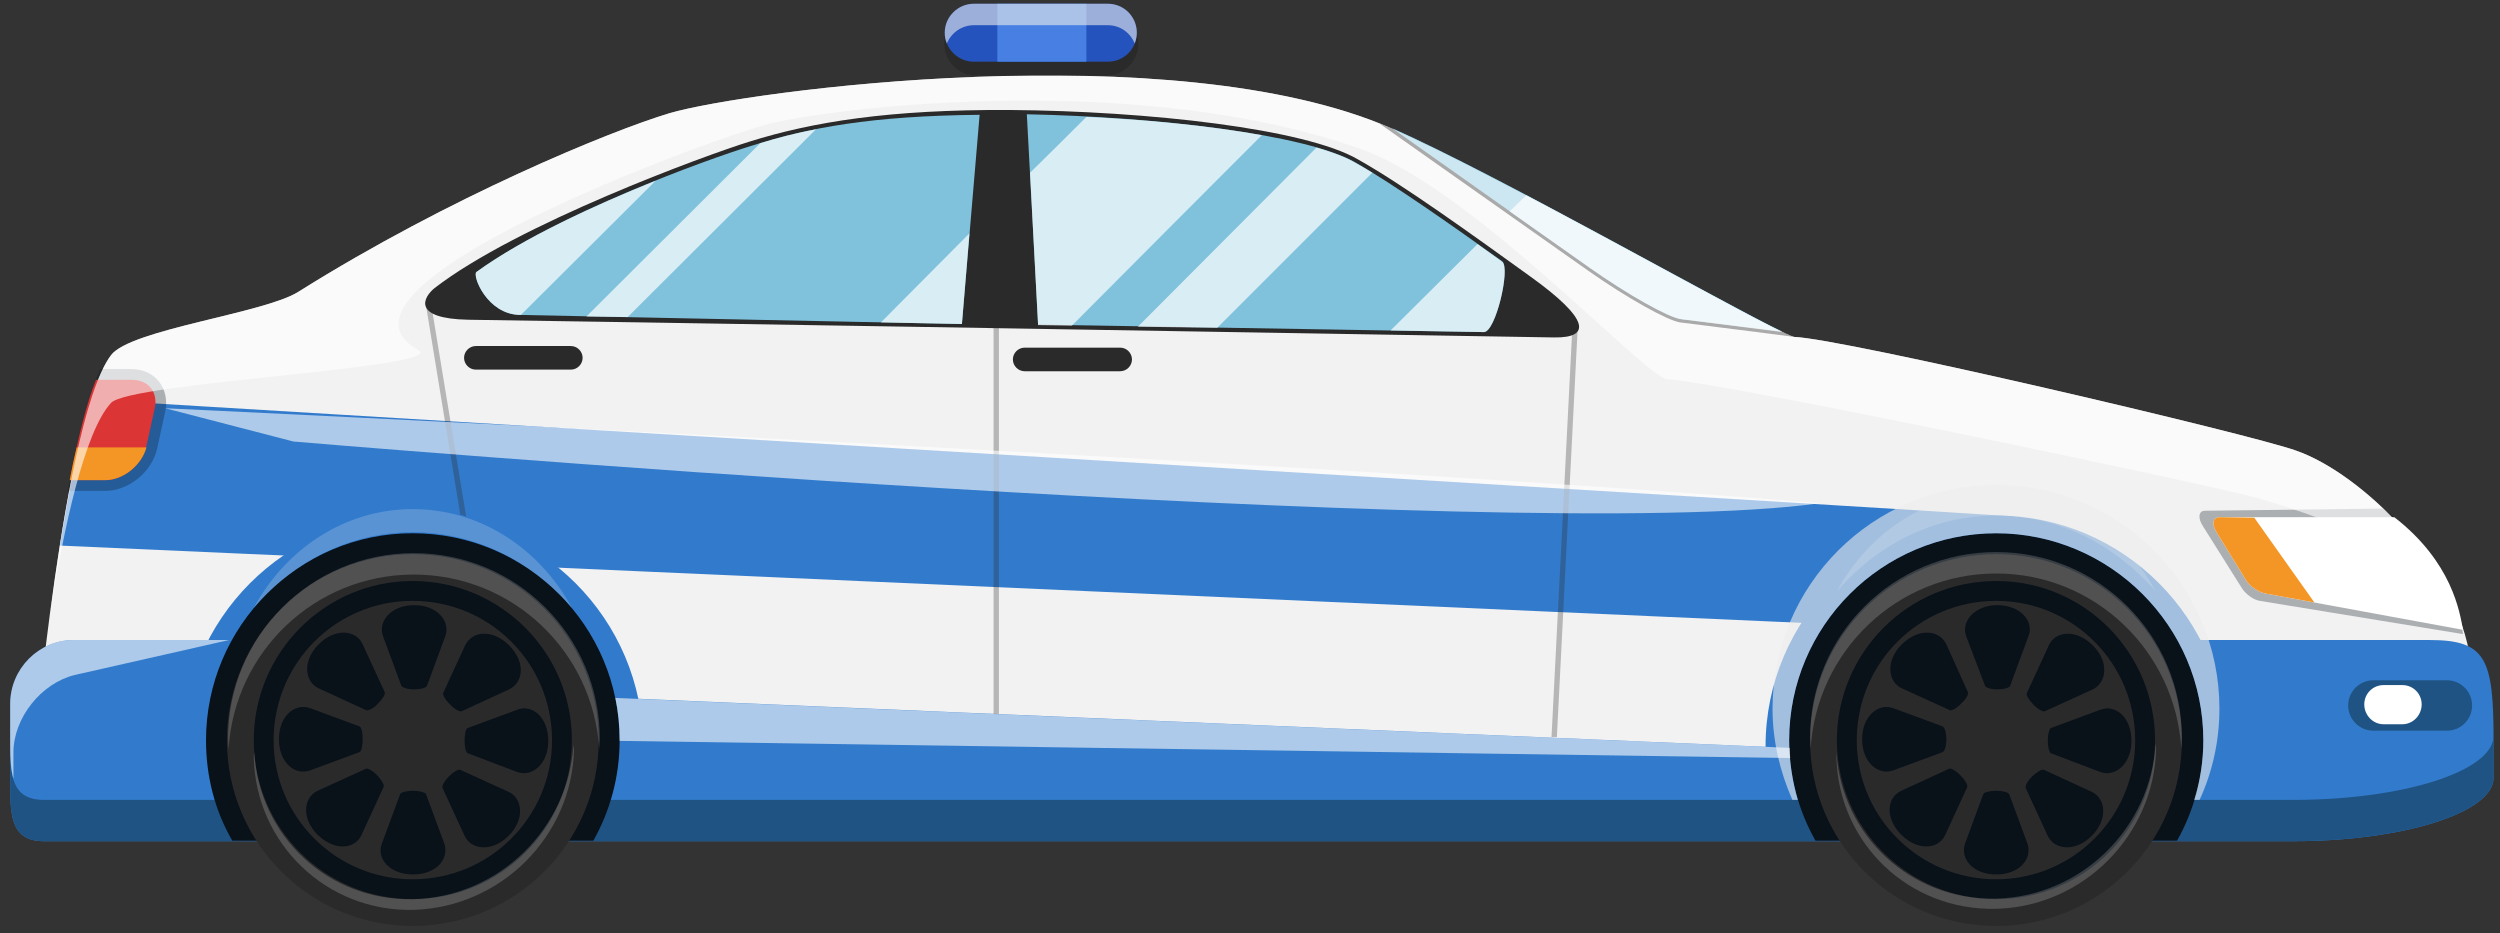 <svg version="1.2" xmlns="http://www.w3.org/2000/svg" viewBox="0 0 466 174" width="466" height="174">
	<rect x="0" y="0" width="466" height="174" fill="#333333" stroke="none"/>
	<title>-e-3</title>
	<style>
		.s0 { fill: #f2f2f2 } 
		.s1 { fill: #2a2a2b } 
		.s2 { fill: #327bcc } 
		.s3 { fill: #1e5384 } 
		.s4 { fill: #091119 } 
		.s5 { opacity: .3;fill: #091119 } 
		.s6 { fill: #ffffff } 
		.s7 { fill: #f49625 } 
		.s8 { fill: #db3535 } 
		.s9 { opacity: .3;fill: #2a2a2b } 
		.s10 { fill: #2453bd } 
		.s11 { fill: #477fe2 } 
		.s12 { opacity: .2;fill: #f9f9f9 } 
		.s13 { fill: #80c2dc } 
		.s14 { opacity: .7;fill: #ffffff } 
		.s15 { opacity: .6;fill: #ffffff } 
		.s16 { opacity: .6;fill: #ededed } 
		.s17 { opacity: .2;fill: #ededed } 
	</style>
	<g id="-e-3">
		<g id="&lt;Group&gt;">
			<g id="&lt;Group&gt;">
				<g id="&lt;Group&gt;">
					<g id="&lt;Group&gt;">
						<path id="&lt;Path&gt;" class="s0" d="m459.4 141.3l1.1-18.1c-2.2-17.4-20.4-35-32.5-39.2-8.6-3.1-84.5-20.9-93.6-21.2-4.9-1.4-54.3-29.8-75.1-38.9-40.6-17.7-120.6-6.9-134.5-2.8-11 3.3-41 15.6-69.2 33.3-6.3 4-31.3 7-34.9 11.8-8.9 11.8-14.4 75.1-14.4 75.1-1 8.3 4 15.2 11 15.2h397.6c7.1 0 47.6-6.9 44.5-15.2z"/>
						<path id="&lt;Path&gt;" class="s1" d="m289.7 62.9c6.8 0.1 6.8-3.3-4.5-11.4-10.4-7.5-23.7-17.1-32.1-21.8-9.8-5.7-39-9-65-9.2-22.3-0.1-36.6 2.2-48.4 5.9-8.1 2.5-43.3 15.4-58.7 27.3-2.1 1.7-4.3 5.7 6.3 5.9 21.9 0.3 137.6 2.2 202.4 3.3z"/>
						<path id="&lt;Path&gt;" class="s2" d="m464.8 145v-7.1c0-15.1-1.4-18.6-11.9-18.6h-69.7v9.8c0 6.6-5.3 11.9-11.9 11.9l-269.8-11.5c-6.5 0-11.5 6.2-11.5-0.4v-9.8h-76.3c-6.5 0-11.8 5.4-11.8 11.9v13.8c0 6.5-0.2 11.8 6.3 11.8h419.3c20.3 0 37.3-5.3 37.3-11.8z"/>
						<path id="&lt;Path&gt;" class="s2" d="m119.9 139.1c0-23.7-19.3-43-43-43-23.6 0-42.9 19.3-42.9 43 0 6 1.3 11.8 3.6 17h78.7c2.3-5.2 3.6-11 3.6-17z"/>
						<path id="&lt;Path&gt;" class="s2" d="m415 139.1c0-23.7-19.2-43-42.9-43-23.7 0-43 19.3-43 43 0 6 1.3 11.8 3.6 17h78.8c2.2-5.2 3.5-11 3.5-17z"/>
						<path id="&lt;Path&gt;" class="s3" d="m427.5 149.1h-419.3c-6 0-6.3-4.5-6.3-10.3v6.2c0 6.5-0.2 11.8 6.3 11.8h419.3c20.3 0 37.3-5.3 37.3-11.8v-7.1q0-0.3 0-0.7c-0.1 6.6-17 11.9-37.3 11.9z"/>
						<path id="&lt;Path&gt;" class="s2" d="m410.2 119.4c-6.9-8.8-27.3-22.3-35.8-23.2-4.1-0.4-357.2-21.7-357.2-21.7-2.4 7-4.4 17.1-6 27.2z"/>
						<g id="&lt;Group&gt;">
							<path id="&lt;Path&gt;" class="s4" d="m115.5 138c0-21.3-17.3-38.6-38.6-38.6-21.2 0-38.5 17.3-38.5 38.6 0 6.8 1.7 13.2 4.9 18.7h67.3c3.1-5.5 4.9-11.9 4.9-18.7z"/>
							<g id="&lt;Group&gt;">
								<g id="&lt;Group&gt;">
									<g id="&lt;Group&gt;">
										<g id="&lt;Group&gt;">
											<path id="&lt;Path&gt;" fill-rule="evenodd" class="s1" d="m76.9 172.6c-19.1 0-34.6-15.5-34.6-34.6 0-19.2 15.5-34.7 34.6-34.7 19.2 0 34.7 15.5 34.7 34.7 0 19.1-15.5 34.6-34.7 34.6z"/>
											<path id="&lt;Path&gt;" fill-rule="evenodd" class="s4" d="m76.9 167.6c-16.3 0-29.6-13.2-29.6-29.6 0-16.4 13.3-29.7 29.6-29.7 16.4 0 29.7 13.3 29.7 29.7 0 16.4-13.3 29.6-29.7 29.6z"/>
										</g>
									</g>
								</g>
							</g>
							<path id="&lt;Compound Path&gt;" fill-rule="evenodd" class="s1" d="m76.9 163.9c-14.3 0-25.9-11.6-25.9-25.9 0-14.4 11.6-26 25.9-26 14.4 0 26 11.6 26 26 0 14.3-11.6 25.9-26 25.9zm9.8-43.6l-4.1 8.9c-0.1 0.3 0.4 1.3 1.3 2.1 0.8 0.9 1.8 1.4 2.1 1.3l8.9-4.1c2.7-1.3 3.1-5.1 0-8.2-3.1-3.1-6.9-2.7-8.2 0zm-15.3-1.7l3.4 9.2c0.2 0.4 1.2 0.7 2.4 0.7 1.2 0 2.3-0.3 2.4-0.7l3.4-9.2c1-2.7-1.4-5.8-5.8-5.8-4.4 0-6.8 3.1-5.8 5.8zm-12 9.7l8.9 4.1c0.4 0.1 1.4-0.4 2.2-1.3 0.8-0.8 1.4-1.7 1.2-2.1l-4.1-8.9c-1.2-2.7-5.1-3.1-8.2 0-3.1 3.1-2.6 7 0 8.2zm-1.6 15.3l9.2-3.4c0.4-0.2 0.6-1.2 0.6-2.4 0-1.2-0.2-2.2-0.6-2.4l-9.2-3.4c-2.8-1-5.8 1.4-5.8 5.8 0 4.4 3 6.8 5.8 5.8zm9.6 12l4.1-8.9c0.2-0.4-0.4-1.3-1.2-2.2-0.8-0.8-1.8-1.4-2.1-1.2l-9 4.1c-2.6 1.2-3.1 5.1 0 8.2 3.2 3.1 7 2.7 8.2 0zm15.4 1.6l-3.4-9.2c-0.2-0.3-1.2-0.6-2.4-0.6-1.2 0-2.3 0.3-2.4 0.6l-3.4 9.2c-1.1 2.8 1.4 5.8 5.8 5.8 4.4 0 6.8-3 5.8-5.8zm12-9.6l-9-4.1c-0.3-0.2-1.3 0.4-2.1 1.2-0.8 0.8-1.4 1.8-1.2 2.2l4.1 8.9c1.2 2.6 5.1 3.1 8.2 0 3.1-3.1 2.6-7 0-8.2zm7.4-9.5c0-4.4-3-6.9-5.8-5.8l-9.2 3.4c-0.4 0.1-0.6 1.2-0.6 2.4 0 1.1 0.2 2.2 0.6 2.3l9.2 3.5c2.8 1 5.8-1.5 5.8-5.8z"/>
						</g>
						<g id="&lt;Group&gt;">
							<path id="&lt;Path&gt;" class="s4" d="m410.7 138c0-21.3-17.4-38.6-38.6-38.6-21.3 0-38.6 17.3-38.6 38.6 0 6.8 1.8 13.2 4.9 18.7h67.4c3.1-5.5 4.9-11.9 4.9-18.7z"/>
							<g id="&lt;Group&gt;">
								<g id="&lt;Group&gt;">
									<g id="&lt;Group&gt;">
										<g id="&lt;Group&gt;">
											<path id="&lt;Path&gt;" fill-rule="evenodd" class="s1" d="m372.1 172.6c-19.2 0-34.7-15.5-34.7-34.6 0-19.2 15.5-34.7 34.7-34.7 19.1 0 34.6 15.5 34.6 34.7 0 19.1-15.5 34.6-34.6 34.6z"/>
											<path id="&lt;Path&gt;" fill-rule="evenodd" class="s4" d="m372.1 167.6c-16.4 0-29.7-13.2-29.7-29.6 0-16.4 13.3-29.7 29.7-29.7 16.4 0 29.6 13.3 29.6 29.7 0 16.4-13.2 29.6-29.6 29.6z"/>
										</g>
									</g>
								</g>
							</g>
							<path id="&lt;Compound Path&gt;" fill-rule="evenodd" class="s1" d="m372.1 163.9c-14.4 0-26-11.6-26-25.9 0-14.4 11.6-26 26-26 14.3 0 25.9 11.6 25.9 26 0 14.3-11.6 25.9-25.9 25.9zm9.8-43.6l-4.1 8.9c-0.2 0.3 0.4 1.3 1.2 2.1 0.8 0.9 1.8 1.4 2.1 1.3l9-4.1c2.6-1.3 3.1-5.1 0-8.2-3.1-3.1-7-2.7-8.2 0zm-15.4-1.7l3.5 9.2c0.1 0.4 1.2 0.7 2.3 0.7 1.2 0 2.3-0.3 2.4-0.7l3.4-9.2c1.1-2.7-1.4-5.8-5.8-5.8-4.3 0-6.8 3.1-5.8 5.8zm-12 9.7l9 4.1c0.3 0.1 1.3-0.4 2.1-1.3 0.9-0.8 1.4-1.7 1.2-2.1l-4-8.9c-1.3-2.7-5.1-3.1-8.3 0-3.1 3.1-2.6 7 0 8.2zm-1.6 15.3l9.2-3.4c0.4-0.2 0.7-1.2 0.7-2.4 0-1.2-0.3-2.2-0.7-2.4l-9.2-3.4c-2.7-1-5.8 1.4-5.8 5.8 0 4.4 3.1 6.8 5.8 5.8zm9.7 12l4.1-8.9c0.1-0.4-0.4-1.3-1.3-2.2-0.8-0.8-1.7-1.4-2.1-1.2l-8.9 4.1c-2.7 1.2-3.1 5.1 0 8.2 3.1 3.1 7 2.7 8.2 0zm15.3 1.6l-3.4-9.2c-0.2-0.3-1.2-0.6-2.4-0.6-1.2 0-2.3 0.3-2.4 0.6l-3.4 9.2c-1 2.8 1.4 5.8 5.8 5.8 4.4 0 6.8-3 5.8-5.8zm12-9.6l-8.9-4.1c-0.4-0.2-1.3 0.4-2.2 1.2-0.8 0.8-1.4 1.8-1.2 2.2l4.1 8.9c1.2 2.6 5.1 3.1 8.2 0 3.1-3.1 2.6-7 0-8.2zm7.4-9.5c0-4.4-3-6.9-5.8-5.8l-9.2 3.4c-0.3 0.1-0.6 1.2-0.6 2.4 0 1.1 0.3 2.2 0.6 2.3l9.2 3.5c2.8 1 5.8-1.5 5.8-5.8z"/>
						</g>
						<path id="&lt;Path&gt;" class="s5" d="m444.1 94.8l-33.1 0.4c-1.2 0-1.4 1.4-0.3 3l7.1 11.3c0.7 1.2 2.2 2.3 3.4 2.5l37.9 6.2c-0.9-6.7-3.8-15.7-15-23.4z"/>
						<path id="&lt;Path&gt;" class="s6" d="m459.1 117.4c-0.6-3.3-2-12.6-12.8-21h-32.5c-1.3 0-1.6 1.2-0.7 2.7l5.6 9.1c0.7 1.1 2.2 2.1 3.4 2.4z"/>
						<path id="&lt;Path&gt;" class="s7" d="m420.2 96.5l-6.4-0.1c-1.3 0-1.6 1.2-0.7 2.7l5.6 9.1c0.7 1.1 2.2 2.1 3.4 2.4l9.3 1.7z"/>
						<path id="&lt;Path&gt;" class="s3" d="m460.8 131.5c0 2.6-2.1 4.7-4.7 4.7h-13.7c-2.6 0-4.7-2.1-4.7-4.7 0-2.6 2.1-4.7 4.7-4.7h13.7c2.6 0 4.7 2.1 4.7 4.7z"/>
						<path id="&lt;Path&gt;" class="s6" d="m451.4 131.3c0 2-1.6 3.7-3.6 3.7h-3.5c-2 0-3.6-1.7-3.6-3.7 0-2 1.6-3.6 3.6-3.6h3.5c2 0 3.6 1.6 3.6 3.6z"/>
						<path id="&lt;Path&gt;" class="s5" d="m12.6 91.5h7c4.4 0 8.7-3.5 9.7-7.9l1.5-6.9c0.9-4.3-1.9-7.9-6.3-7.9h-5.8c-2.4 5.2-4.4 13.6-6.1 22.7z"/>
						<path id="&lt;Path&gt;" class="s8" d="m13 89.5c1.6-8.2 3.2-14.5 4.9-18.7h6.7c1.4 0 2.7 0.5 3.5 1.5 0.8 1 1.1 2.4 0.7 4l-1.5 6.8c-0.7 3.5-4.3 6.4-7.7 6.4z"/>
						<path id="&lt;Path&gt;" class="s7" d="m14.3 83.4q-0.7 2.8-1.3 6.1h6.6c3.4 0 6.8-2.8 7.7-6.1z"/>
					</g>
					<path id="&lt;Path&gt;" class="s1" d="m334.4 62.8c-4.9-1.4-54.3-29.8-75.1-38.9-0.7-0.3-1.5-0.6-2.2-0.9l39 27.5c7.1 5 14.8 9.3 17.1 9.6 0 0 22.3 2.8 21.2 2.7z"/>
					<path id="&lt;Path&gt;" class="s9" d="m186.2 133.1q0 0 0 0v-72.3h-1v72.3q0.5 0 1 0z"/>
					<path id="&lt;Path&gt;" class="s9" d="m290.2 137.4l3.9-76.6h-1l-3.9 76.6q0.5-0.1 1 0z"/>
					<path id="&lt;Path&gt;" class="s9" d="m86.1 96c0.3 0.1 0.5 0.2 0.8 0.3l-6.6-40h-1l6.5 39.7q0.2 0 0.3 0z"/>
					<path id="&lt;Path&gt;" class="s1" d="m212.2 8.1c0 3.3-2.7 6-6 6h-24.2c-3.3 0-6-2.7-6-6 0-3.4 2.7-6.1 6-6.1h24.2c3.3 0 6 2.7 6 6.1z"/>
					<path id="&lt;Path&gt;" class="s10" d="m211.9 6.1c0 3-2.4 5.4-5.4 5.4h-25c-2.9 0-5.4-2.4-5.4-5.4 0-3 2.5-5.4 5.4-5.4h25c3 0 5.4 2.4 5.4 5.4z"/>
					<path id="&lt;Path&gt;" fill-rule="evenodd" class="s11" d="m202.5 0.7v10.8h-16.6v-10.8z"/>
					<path id="&lt;Path&gt;" class="s1" d="m108.6 66.7c0 1.2-1 2.2-2.2 2.2h-17.7c-1.2 0-2.2-1-2.2-2.2 0-1.2 1-2.2 2.2-2.2h17.7c1.2 0 2.2 1 2.2 2.2z"/>
					<path id="&lt;Path&gt;" class="s1" d="m211 67c0 1.2-1 2.2-2.2 2.2h-17.8c-1.2 0-2.2-1-2.2-2.2 0-1.2 1-2.2 2.2-2.2h17.8c1.2 0 2.2 1 2.2 2.2z"/>
					<g id="&lt;Group&gt;">
						<path id="&lt;Path&gt;" class="s12" d="m76.9 99.2c11.8 0 22.3 5.5 29.7 14.1-6-11-17-18.4-29.7-18.4-12.6 0-23.6 7.4-29.6 18.4 7.4-8.6 17.9-14.1 29.6-14.1z"/>
					</g>
					<g id="&lt;Group&gt;">
						<path id="&lt;Path&gt;" class="s12" d="m372.1 96.1c11.7 0 22.2 5.5 29.7 14.1-6-11-17.1-18.4-29.7-18.4-12.7 0-23.7 7.4-29.7 18.4 7.4-8.6 17.9-14.1 29.7-14.1z"/>
					</g>
					<path id="&lt;Compound Path&gt;" fill-rule="evenodd" class="s13" d="m179.3 60.4l-82.4-1.7c-6.1-0.1-8.9-7.3-8.1-8 14.9-10.8 43-21 51.2-23.5 10.7-3.4 22.3-5.6 42.6-5.8zm97.3 1.5l-83.1-1.4-2.1-39.2c24.3 0.5 52 3.7 61.3 9 7.1 4.1 17.8 11.6 27.3 18.4 1.6 1.2-1.2 13.2-3.4 13.2zm19.7-12l-36.8-26c19.1 8.4 61.8 32.7 72.7 37.9-5.5-0.7-18.8-2.3-18.8-2.3-2.4-0.3-10-4.6-17.1-9.6z"/>
				</g>
				<path id="&lt;Path&gt;" class="s14" d="m164.2 60.1l15.1 0.3 1.4-16.9z"/>
				<path id="&lt;Path&gt;" class="s14" d="m109.3 59l7.7 0.1 35.1-35c-3.8 0.7-7.2 1.6-10.4 2.6z"/>
				<path id="&lt;Path&gt;" class="s14" d="m96.9 58.7h0.2l25.1-25c-11.2 4.5-24.6 10.6-33.4 17-0.8 0.7 2 7.9 8.1 8z"/>
				<path id="&lt;Path&gt;" class="s14" d="m199.8 60.7q17.7-17.8 35.4-35.5c-9.4-1.7-21.1-2.9-32.7-3.4q-5.2 5.2-10.5 10.4l1.5 28.4z"/>
				<path id="&lt;Path&gt;" class="s14" d="m255.8 32.2q-1.6-1-3.1-1.8c-1.8-1.1-4.3-2-7.3-2.9l-33.3 33.4 14.8 0.2z"/>
				<path id="&lt;Path&gt;" class="s14" d="m275.4 45.5l-16.2 16.1 17.4 0.3c2.2 0 5-12 3.4-13.1-1.5-1.1-3.1-2.2-4.6-3.3z"/>
				<path id="&lt;Path&gt;" class="s14" d="m284.5 36.4l-3.1 3 14.9 10.5c7.1 5 14.7 9.3 17.1 9.6 0 0 13.3 1.7 18.8 2.4-7.2-3.5-28.6-15.4-47.7-25.5z"/>
			</g>
			<path id="&lt;Path&gt;" class="s15" d="m77.9 65.2c-20.8-11.7 54.8-39.5 65.8-42.2 14-3.3 69.5-9.6 110 4.8 20.8 7.4 52.1 41.7 57 42.9 9.1 0.3 101.6 19.7 110.3 22.2 9.9 2.9 31.1 9.8 37 21.2-5.9-14.1-20-26.6-30-30.1-8.6-3.1-84.5-20.9-93.6-21.2-4.9-1.4-54.3-29.8-75.1-38.9-40.6-17.7-120.6-6.9-134.5-2.8-11 3.3-41 15.6-69.2 33.3-6.3 4-31.3 7-34.9 11.8-5 6.6-8.9 29.2-11.3 47.9 2.4-15.2 6.3-33.6 11.3-39 3.6-3.9 63.4-6.5 57.2-9.9z"/>
			<path id="&lt;Path&gt;" class="s16" d="m181.5 4.7h25c2.3 0 4.2 1.4 5 3.4q0.4-0.9 0.4-2c0-3-2.4-5.4-5.4-5.4h-25c-2.9 0-5.4 2.4-5.4 5.4q0 1.1 0.4 2c0.8-2 2.8-3.4 5-3.4z"/>
			<path id="&lt;Path&gt;" class="s15" d="m30.8 76.1c23.9 6.2 23.9 6.2 23.9 6.2 0 0 228.2 19.4 284.5 11.5-88.6-7.4-308.4-17.7-308.4-17.7z"/>
			<path id="&lt;Path&gt;" class="s16" d="m335.1 149.1c-1-3.5-1.6-7.3-1.6-11.1 0-21.3 17.3-38.6 38.6-38.6 21.2 0 38.6 17.3 38.6 38.6 0 3.8-0.6 7.6-1.7 11.1h1c2.4-5.2 3.7-11 3.7-17 0-23-18.7-41.7-41.6-41.7-23 0-41.7 18.7-41.7 41.7 0 6 1.4 11.8 3.7 17z"/>
			<path id="&lt;Path&gt;" class="s15" d="m2.5 140.3c0-6.5 5.2-13 11.5-14.5l28.7-6.5h-29c-6.5 0-11.8 5.4-11.8 11.9v7.6c0 2.4 0.1 4.6 0.6 6.4z"/>
			<path id="&lt;Path&gt;" class="s15" d="m333.7 141.3q-0.1-0.9-0.1-1.9l-218.9-9.3q0.8 3.8 0.8 7.9 0 0 0 0.1z"/>
		</g>
		<g id="&lt;Group&gt;">
			<path id="&lt;Path&gt;" class="s17" d="m372.1 106.9c18.4 0 33.4 14.5 34.5 32.7 0-0.7 0.1-1.4 0.1-2.1 0-19.1-15.5-34.6-34.6-34.6-19.2 0-34.7 15.5-34.7 34.6 0 0.7 0.1 1.4 0.1 2.1 1.1-18.2 16.1-32.7 34.6-32.7z"/>
			<path id="&lt;Path&gt;" class="s17" d="m372.1 167.5c-15.9 0.4-28.9-11.8-29.8-27.4q0 0.5 0 1c0.4 16.1 13.5 28.7 29.8 28.3 16.2-0.4 29.4-13.7 29.8-29.8q0-0.5-0.1-1c-0.9 15.7-13.8 28.5-29.7 28.9z"/>
		</g>
		<g id="&lt;Group&gt;">
			<path id="&lt;Path&gt;" class="s17" d="m77.1 107.1c18.5 0 33.5 14.4 34.6 32.6 0-0.7 0.1-1.3 0.1-2 0-19.1-15.5-34.6-34.7-34.6-19.1 0-34.6 15.5-34.6 34.6 0 0.7 0.1 1.3 0.1 2 1.1-18.2 16.1-32.6 34.5-32.6z"/>
			<path id="&lt;Path&gt;" class="s17" d="m77.1 167.6c-15.9 0.4-28.8-11.7-29.7-27.4q-0.1 0.5-0.1 1c0.4 16.1 13.6 28.8 29.8 28.4 16.3-0.5 29.5-13.7 29.9-29.9q-0.1-0.5-0.1-1c-0.9 15.7-13.9 28.5-29.8 28.9z"/>
		</g>
	</g>
</svg>